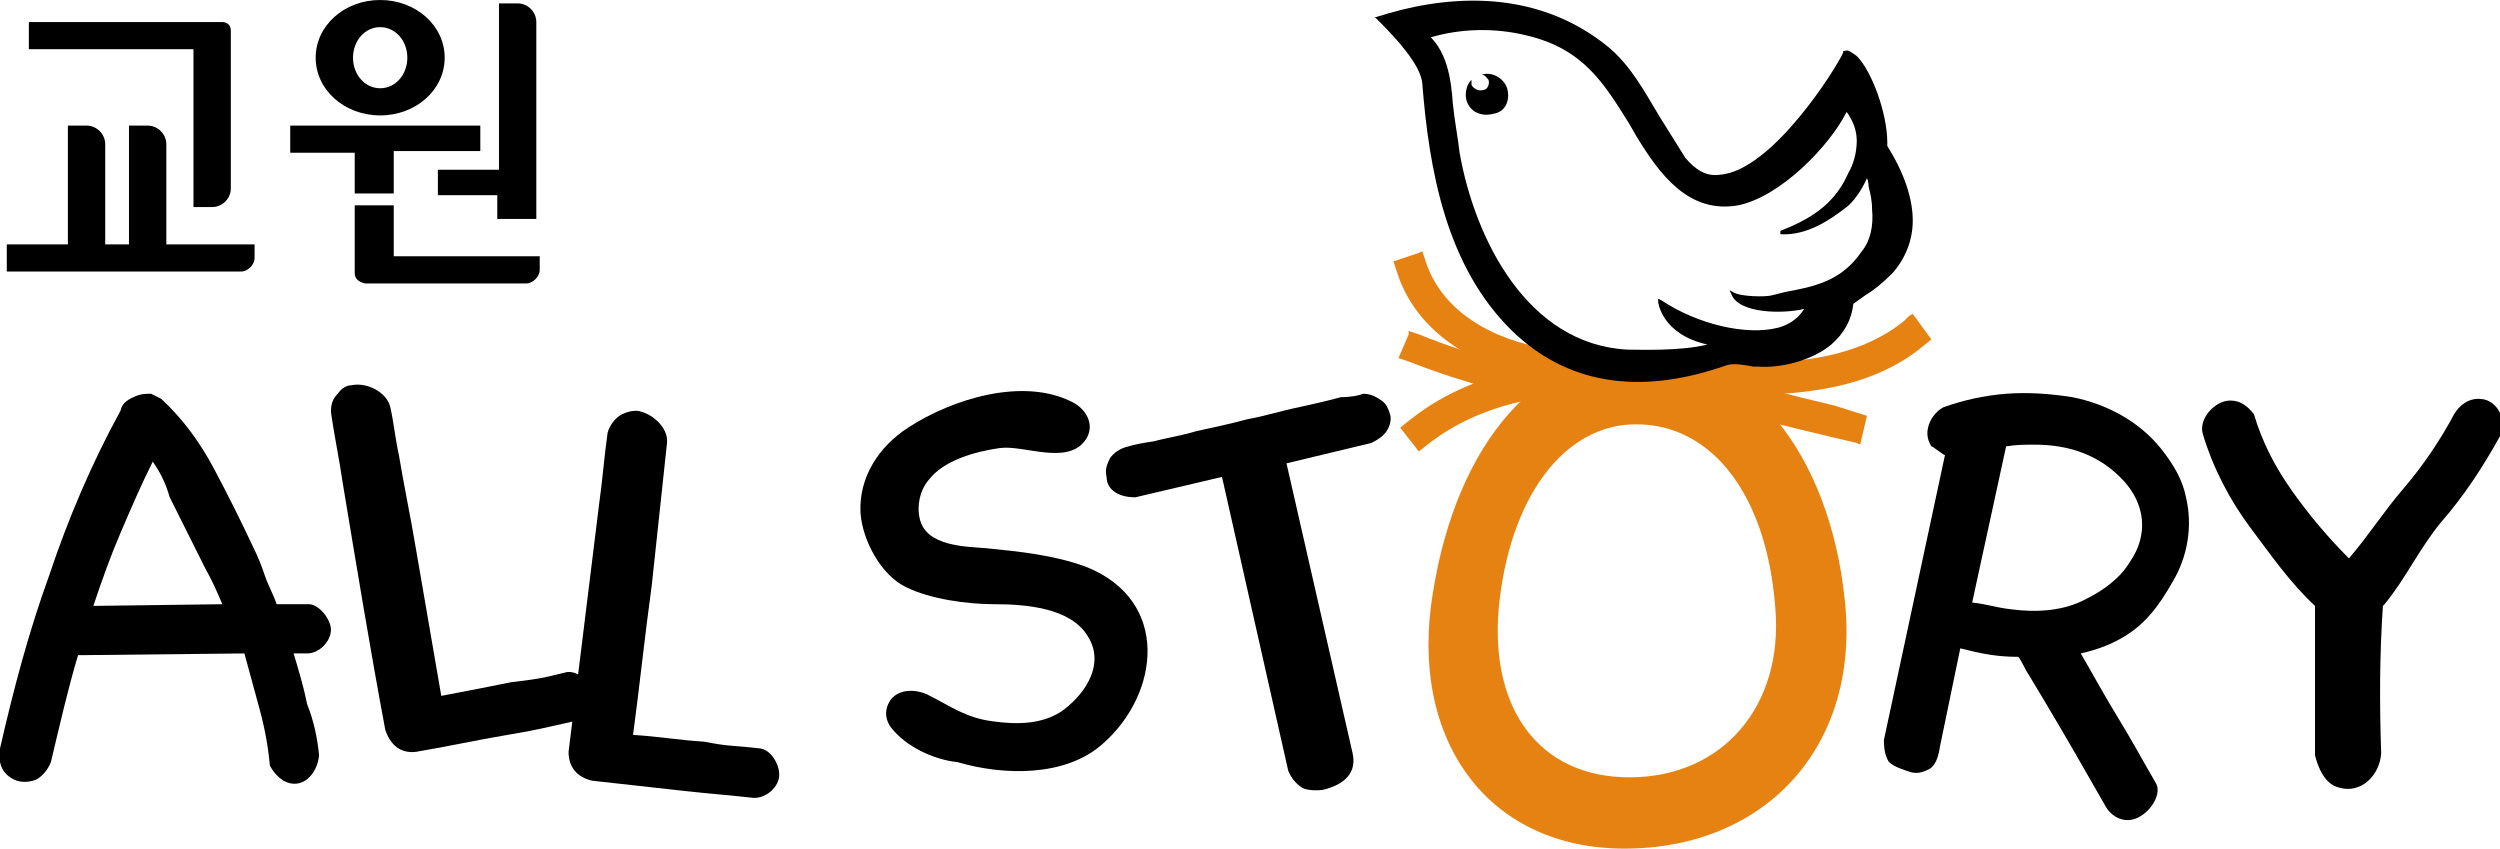 <?xml version="1.0" encoding="utf-8"?>
<!-- Generator: Adobe Illustrator 23.0.3, SVG Export Plug-In . SVG Version: 6.00 Build 0)  -->
<svg version="1.1" id="레이어_1" xmlns="http://www.w3.org/2000/svg" xmlns:xlink="http://www.w3.org/1999/xlink" x="0px"
	 y="0px" viewBox="0 0 147.3 50" style="enable-background:new 0 0 147.3 50;" xml:space="preserve">
<style type="text/css">
	.st0{fill-rule:evenodd;clip-rule:evenodd;fill:#E68211;}
	.st1{fill-rule:evenodd;clip-rule:evenodd;}
</style>
<g>
	<g>
		<g>
			<g>
				<g>
					<path d="M18.8,44.5c-0.1,1.1-1,2.1-2.1,1.5c-0.3-0.2-0.6-0.5-0.8-0.9c-0.1-1.1-0.3-2.2-0.6-3.3c-0.3-1.1-0.6-2.2-0.9-3.3
						L5,38.6c0,0-0.1,0-0.2,0c-0.1,0-0.1,0-0.2,0c-0.6,2-1.1,4.2-1.6,6.3c-0.2,0.5-0.5,0.8-0.8,1c-0.4,0.2-0.9,0.2-1.2,0.1
						c-0.3-0.1-0.6-0.3-0.8-0.6C0,45.1-0.1,44.6,0,44.1c0.8-3.5,1.7-6.9,2.9-10.2c1.1-3.3,2.5-6.6,4.2-9.7c0.1-0.5,0.5-0.7,1-0.9
						c0.3-0.1,0.5-0.1,0.8-0.1c0.2,0.1,0.4,0.2,0.6,0.3c0,0,0,0,0,0c0,0,0,0,0,0c1.3,1.2,2.3,2.6,3.1,4.1c0.8,1.5,1.6,3.1,2.3,4.6
						c0.3,0.6,0.5,1.1,0.7,1.7c0.2,0.6,0.5,1.1,0.7,1.7c0,0,1.9,0,1.9,0c0.6,0,1.3,0.9,1.3,1.5c0,0.7-0.7,1.4-1.4,1.4l-0.8,0
						c0.3,1,0.6,2,0.8,3C18.5,42.5,18.7,43.5,18.8,44.5z M9,27.2c-0.7,1.4-1.3,2.8-1.9,4.2c-0.6,1.4-1.1,2.8-1.6,4.3l7.6-0.1
						c-0.3-0.7-0.6-1.4-1-2.1c-0.7-1.4-1.4-2.8-2.1-4.2C9.8,28.6,9.5,27.9,9,27.2z"/>
					<path d="M44.8,44.1c0.7,0.1,1.2,1.1,1.1,1.7c-0.1,0.7-0.9,1.3-1.6,1.2c-1.8-0.2-2.2-0.2-4-0.4c-1.8-0.2-3.6-0.4-5.4-0.6
						c-0.9-0.2-1.4-0.8-1.4-1.7c0.6-4.9,1.2-9.7,1.8-14.6c0.2-1.4,0.3-2.8,0.5-4.2c0.1-0.4,0.4-0.8,0.7-1c0.3-0.2,0.7-0.3,1-0.3
						c0.9,0.1,1.9,1,1.8,1.9c-0.1,0.9-0.2,1.9-0.3,2.8c-0.2,1.9-0.4,3.7-0.6,5.6c-0.4,2.9-0.7,5.8-1.1,8.8c1.6,0.1,2.6,0.3,4.2,0.4
						C43,44,43.1,43.9,44.8,44.1z"/>
					<path d="M33.4,39.6c0.7-0.1,1.5,0.7,1.6,1.3c0.1,0.7-0.5,1.5-1.2,1.6c-1.8,0.4-2.1,0.5-3.9,0.8c-1.8,0.3-3.6,0.7-5.4,1
						c-0.9,0.1-1.5-0.4-1.8-1.3c-0.9-4.8-1.7-9.7-2.5-14.5c-0.2-1.4-0.5-2.8-0.7-4.2c0-0.5,0.1-0.8,0.4-1.1c0.2-0.3,0.5-0.5,0.8-0.5
						c0.9-0.2,2.1,0.4,2.3,1.3c0.2,0.9,0.3,1.9,0.5,2.8c0.3,1.8,0.7,3.7,1,5.5c0.5,2.9,1,5.8,1.5,8.7c1.6-0.3,2.6-0.5,4.1-0.8
						C31.7,40,31.8,40,33.4,39.6z"/>
					<path d="M52.7,43.1c-0.5-0.5-0.7-1.2-0.2-1.9c0.5-0.6,1.4-0.6,2.1-0.3c1.4,0.7,2.3,1.4,3.9,1.6c1.4,0.2,3,0.2,4.2-0.7
						c1.3-1,2.4-2.7,1.4-4.3c-1-1.7-3.7-1.9-5.5-1.9c-1.6,0-3.8-0.3-5.2-1c-1.5-0.7-2.6-2.8-2.7-4.4c-0.1-2.1,1.1-3.9,2.8-5
						c2.6-1.7,6.8-3,9.7-1.5c0.8,0.4,1.4,1.4,0.7,2.3c-1.1,1.4-3.6,0.2-5,0.4c-1.4,0.2-3.3,0.7-4.2,1.9c-0.5,0.6-0.7,1.5-0.5,2.3
						c0.4,1.6,2.7,1.6,3.9,1.7c2,0.2,4,0.4,5.9,1.1c5,2,4.3,7.5,1,10.4c-2.2,2-5.9,1.9-8.6,1.1C55.3,44.8,53.7,44.2,52.7,43.1z"/>
					<path d="M80.3,23.2c0.5,0,0.8,0.2,1.1,0.4c0.3,0.2,0.4,0.5,0.5,0.8c0.1,0.3,0,0.7-0.2,1c-0.2,0.3-0.5,0.5-0.9,0.7l-5,1.2
						c0,0,3.9,17.1,3.9,17.1c0.3,1.4-0.9,1.9-1.6,2.1c-0.3,0.1-1.1,0.1-1.4-0.1c-0.3-0.2-0.6-0.5-0.8-1L72,28.1l-5.1,1.2
						c-0.5,0-0.9-0.1-1.2-0.3c-0.3-0.2-0.5-0.5-0.5-0.9c-0.1-0.4,0-0.7,0.2-1.1c0.2-0.3,0.6-0.6,1.1-0.7c0.3-0.1,0.8-0.2,1.5-0.3
						c0.7-0.2,1.5-0.3,2.5-0.6c0.9-0.2,1.9-0.4,3-0.7c1.1-0.2,2-0.5,3-0.7c0.9-0.2,1.8-0.4,2.5-0.6C79.6,23.4,80.1,23.3,80.3,23.2z"
						/>
					<path d="M113.7,45.3c-0.4,0.2-0.7,0.3-1.1,0.2c-0.3-0.1-1-0.3-1.3-0.6c-0.2-0.3-0.3-0.7-0.3-1.3c0,0,3.6-16.8,3.6-16.8
						c0,0.1-0.7-0.5-0.8-0.5c-0.2-0.3-0.3-0.7-0.2-1.1c0.1-0.5,0.5-1,0.9-1.2c1.1-0.4,2.4-0.7,3.7-0.8c1.3-0.1,2.6,0,3.9,0.2
						c2,0.4,3.9,1.4,5.2,3c0.8,1,1.3,1.9,1.5,2.9c0.4,1.7,0.1,3.5-0.8,5c-0.8,1.4-1.6,2.5-3,3.3c-0.7,0.4-1.5,0.7-2.4,0.9
						c0.7,1.2,1.4,2.5,2.2,3.8c0.8,1.3,1.5,2.6,2.2,3.8c0.4,0.6-0.2,1.6-0.9,2c-0.8,0.5-1.7,0.1-2.1-0.7c-1.2-2.1-2.4-4.2-3.6-6.2
						c-0.3-0.5-0.6-1-0.9-1.5c-0.1-0.1-0.5-1-0.6-1c-1.3,0-2.2-0.2-3.4-0.5l-1.2,5.8C114.2,44.7,114,45.1,113.7,45.3z M125.1,28.3
						c-1.4-1.5-3.2-2.1-5.2-2.1c-0.6,0-1.1,0-1.7,0.1l-2,9.2c0.9,0.1,1.4,0.3,2.3,0.4c1.5,0.2,3.1,0.1,4.4-0.6c1-0.5,2-1.2,2.6-2.2
						C126.6,31.5,126.4,29.7,125.1,28.3z"/>
					<path d="M140.3,44.4c-0.1,1.3-1.2,2.4-2.5,2c-0.8-0.2-1.2-1.1-1.4-1.9c0-2.9,0-5.9,0-8.8c-1.5-1.4-2.6-3-3.8-4.6
						c-1.2-1.6-2.2-3.5-2.8-5.5c-0.3-0.9,0.7-2,1.6-2c0.6,0,1,0.3,1.4,0.8c0.5,1.7,1.3,3.2,2.3,4.6c1,1.4,2.1,2.7,3.3,3.9
						c1.2-1.4,2-2.7,3.2-4.1c1.2-1.4,2.2-2.9,3-4.4c0.3-0.5,0.8-0.9,1.4-0.9c0.4,0,0.7,0.1,1,0.4c0.5,0.5,0.5,1.2,0.3,1.8
						c-1,1.8-2.1,3.5-3.5,5.1c-1.3,1.6-2,3.2-3.3,4.8l-0.1,0.1C140.2,38.7,140.2,41.5,140.3,44.4z"/>
					<g>
						<path class="st0" d="M96.6,20.7c-6.3,0-11.1,5.9-12.3,15.1C83.3,44.1,88,50,95.7,50c8.4,0,13.9-6.1,13-14.6
							C107.8,26.6,102.9,20.7,96.6,20.7z M96,45.8c-5.2,0-8.2-3.9-7.7-9.9c0.6-6.5,3.8-10.9,8.1-10.9c4.5,0,7.7,4.2,8.2,10.8
							C105.1,41.6,101.5,45.8,96,45.8z"/>
						<g>
							<path class="st0" d="M93.3,22.6c-3.2-0.8-6.5-1.6-9.7-2.9l-0.6-0.2L83,19.7l-0.6,1.4l0.6,0.2c3.3,1.3,6.6,2.1,9.9,2.9
								c0,0,0.6,0.2,0.6,0.2l0.2-0.6c0,0,0.2-0.9,0.2-0.9l0.1-0.2L93.3,22.6z"/>
							<path class="st0" d="M108.1,23.9c-2.5-0.6-5-1.2-7.4-2l-0.6-0.2l-0.1,0.2l-0.5,1.5l0.6,0.2c2.5,0.9,5.1,1.5,7.6,2.1
								c0,0,1.7,0.4,1.7,0.4l0.2,0.1l0.4-1.7L108.1,23.9z"/>
							<path class="st0" d="M95,21.3l-0.2,0l-0.4,0c-3.6,0.1-7.8,0.6-11.4,3.5l-0.5,0.4l1.1,1.4l0.5-0.4c3.2-2.5,7-3,10.3-3.1l0.6,0
								L95,21.3z"/>
							<path class="st0" d="M91.7,20.6c-2.9-0.3-6.6-1.8-7.7-5.2l-0.2-0.6l-0.2,0.1l-1.5,0.5l0.2,0.6c1.3,4.2,5.8,6.1,9.2,6.4
								l0.6,0.1l0.2-1.8L91.7,20.6z"/>
							<path class="st0" d="M112.7,18.5l-0.2,0.1l-0.3,0.3c-2.7,2.2-6.9,2.9-12.6,2.2L99,21.1l-0.2,1.8l0.6,0.1
								c6.2,0.7,10.9-0.1,13.9-2.6l0.5-0.4L112.7,18.5z"/>
						</g>
						<path class="st1" d="M111.2,8.6c0-0.1,0-0.1,0-0.2c0-1.7-0.9-4.2-1.8-5.1c-0.3-0.2-0.5-0.4-0.7-0.3l-0.1,0l0,0.1
							c-0.4,0.9-4.2,7-7.3,7.2c-0.8,0.1-1.4-0.3-2-1c-0.5-0.8-1-1.6-1.5-2.4c-0.9-1.5-1.7-3-3-4.1c-4.5-3.7-10-3-13.7-1.8L81,1
							l0.3,0.3c0.9,0.9,2.4,2.5,2.5,3.6c0.4,5.1,1.4,10.8,5.3,14.6c3.2,3.1,7.4,3.8,12.4,2.1l0.3-0.1c0.4-0.1,1,0,1.5,0.1l0.3,0
							c1.2,0.1,3.1-0.3,4.3-1.3c0.8-0.7,1.2-1.5,1.3-2.4c0,0,0.7-0.5,0.7-0.5c0.5-0.3,1-0.7,1.6-1.3c0.8-0.9,1.2-2,1.2-3.1
							C112.7,11.7,112.2,10.2,111.2,8.6z M109.7,14.8c-1.2,1.8-2.9,2.1-4.5,2.4l-0.8,0.2c-0.3,0.1-1.9,0.1-2.3-0.2l-0.2-0.1l0.1,0.2
							c0.4,1.2,3.1,1.2,4.3,0.9c-0.3,0.5-0.8,0.9-1.5,1.1c-1.9,0.5-4.8-0.2-6.9-1.6l-0.2-0.1l0,0.2c0,0,0.2,1.9,2.9,2.5
							c-1.6,0.4-4,0.3-4.7,0.3C90,20.3,86.9,14.1,86,9c-0.1-0.9-0.3-1.9-0.4-2.9c-0.1-1.6-0.4-3-1.3-3.9C86,1.7,88,1.6,90,2.1
							c3.3,0.8,4.5,2.8,6,5.2L96.4,8c1.4,2.3,3.1,4.6,6,4.1c2.5-0.5,5.4-3.5,6.4-5.5c0.1,0.1,0.2,0.3,0.2,0.3c0.3,0.5,0.4,1,0.4,1.4
							c0,0.7-0.2,1.4-0.5,1.9c-0.7,1.6-1.9,2.6-4,3.4l0,0.2c1.6,0.1,3-0.9,3.9-1.6c0.4-0.3,0.9-1,1.2-1.7c0.1,0.2,0.1,0.5,0.1,0.5
							c0.1,0.4,0.2,0.8,0.2,1.3C110.4,13.3,110.2,14.2,109.7,14.8L109.7,14.8z"/>
						<g>
							<path d="M88.8,5.2c-0.2-0.6-0.9-1-1.5-0.8c0.2,0,0.3,0.2,0.4,0.3c0.1,0.3-0.1,0.6-0.3,0.6c-0.3,0.1-0.6-0.1-0.7-0.3
								c0-0.1,0-0.2,0-0.3c-0.3,0.3-0.4,0.8-0.3,1.2c0.2,0.7,0.9,1,1.6,0.8C88.7,6.6,89,5.9,88.8,5.2z"/>
						</g>
					</g>
				</g>
			</g>
		</g>
	</g>
	<path d="M22.4,6.8c2.1,0,3.8-1.5,3.8-3.4c0-1.9-1.7-3.4-3.8-3.4c-2.1,0-3.8,1.5-3.8,3.4C18.6,5.3,20.3,6.8,22.4,6.8z M22.4,1.6
		c0.9,0,1.6,0.8,1.6,1.8c0,1-0.7,1.8-1.6,1.8c-0.9,0-1.6-0.8-1.6-1.8C20.8,2.4,21.5,1.6,22.4,1.6z M25.7,11.5h3.6v1.4h2.3V1.3
		c0-0.6-0.5-1.1-1.1-1.1h-1.1V10h-3.6V11.5z M11.4,12.2h1.1c0.6,0,1.1-0.5,1.1-1.1V1.8c0-0.3-0.2-0.5-0.5-0.5H1.7v1.6h9.7V12.2z
		 M23.2,15.1v-3h-2.3v4c0,0.3,0.2,0.5,0.6,0.6H31c0.4,0,0.8-0.4,0.8-0.8v-0.8H23.2z M9.8,8.5c0-0.6-0.5-1.1-1.1-1.1H7.6v7H6.2V8.5
		c0-0.6-0.5-1.1-1.1-1.1H4v7H0.4v1.6h13.8c0.4,0,0.8-0.4,0.8-0.8v-0.8H9.8V8.5z M23.2,11.3V8.9h5.1V7.4H17.1v1.6h3.8v2.4H23.2z"/>
</g>
</svg>
